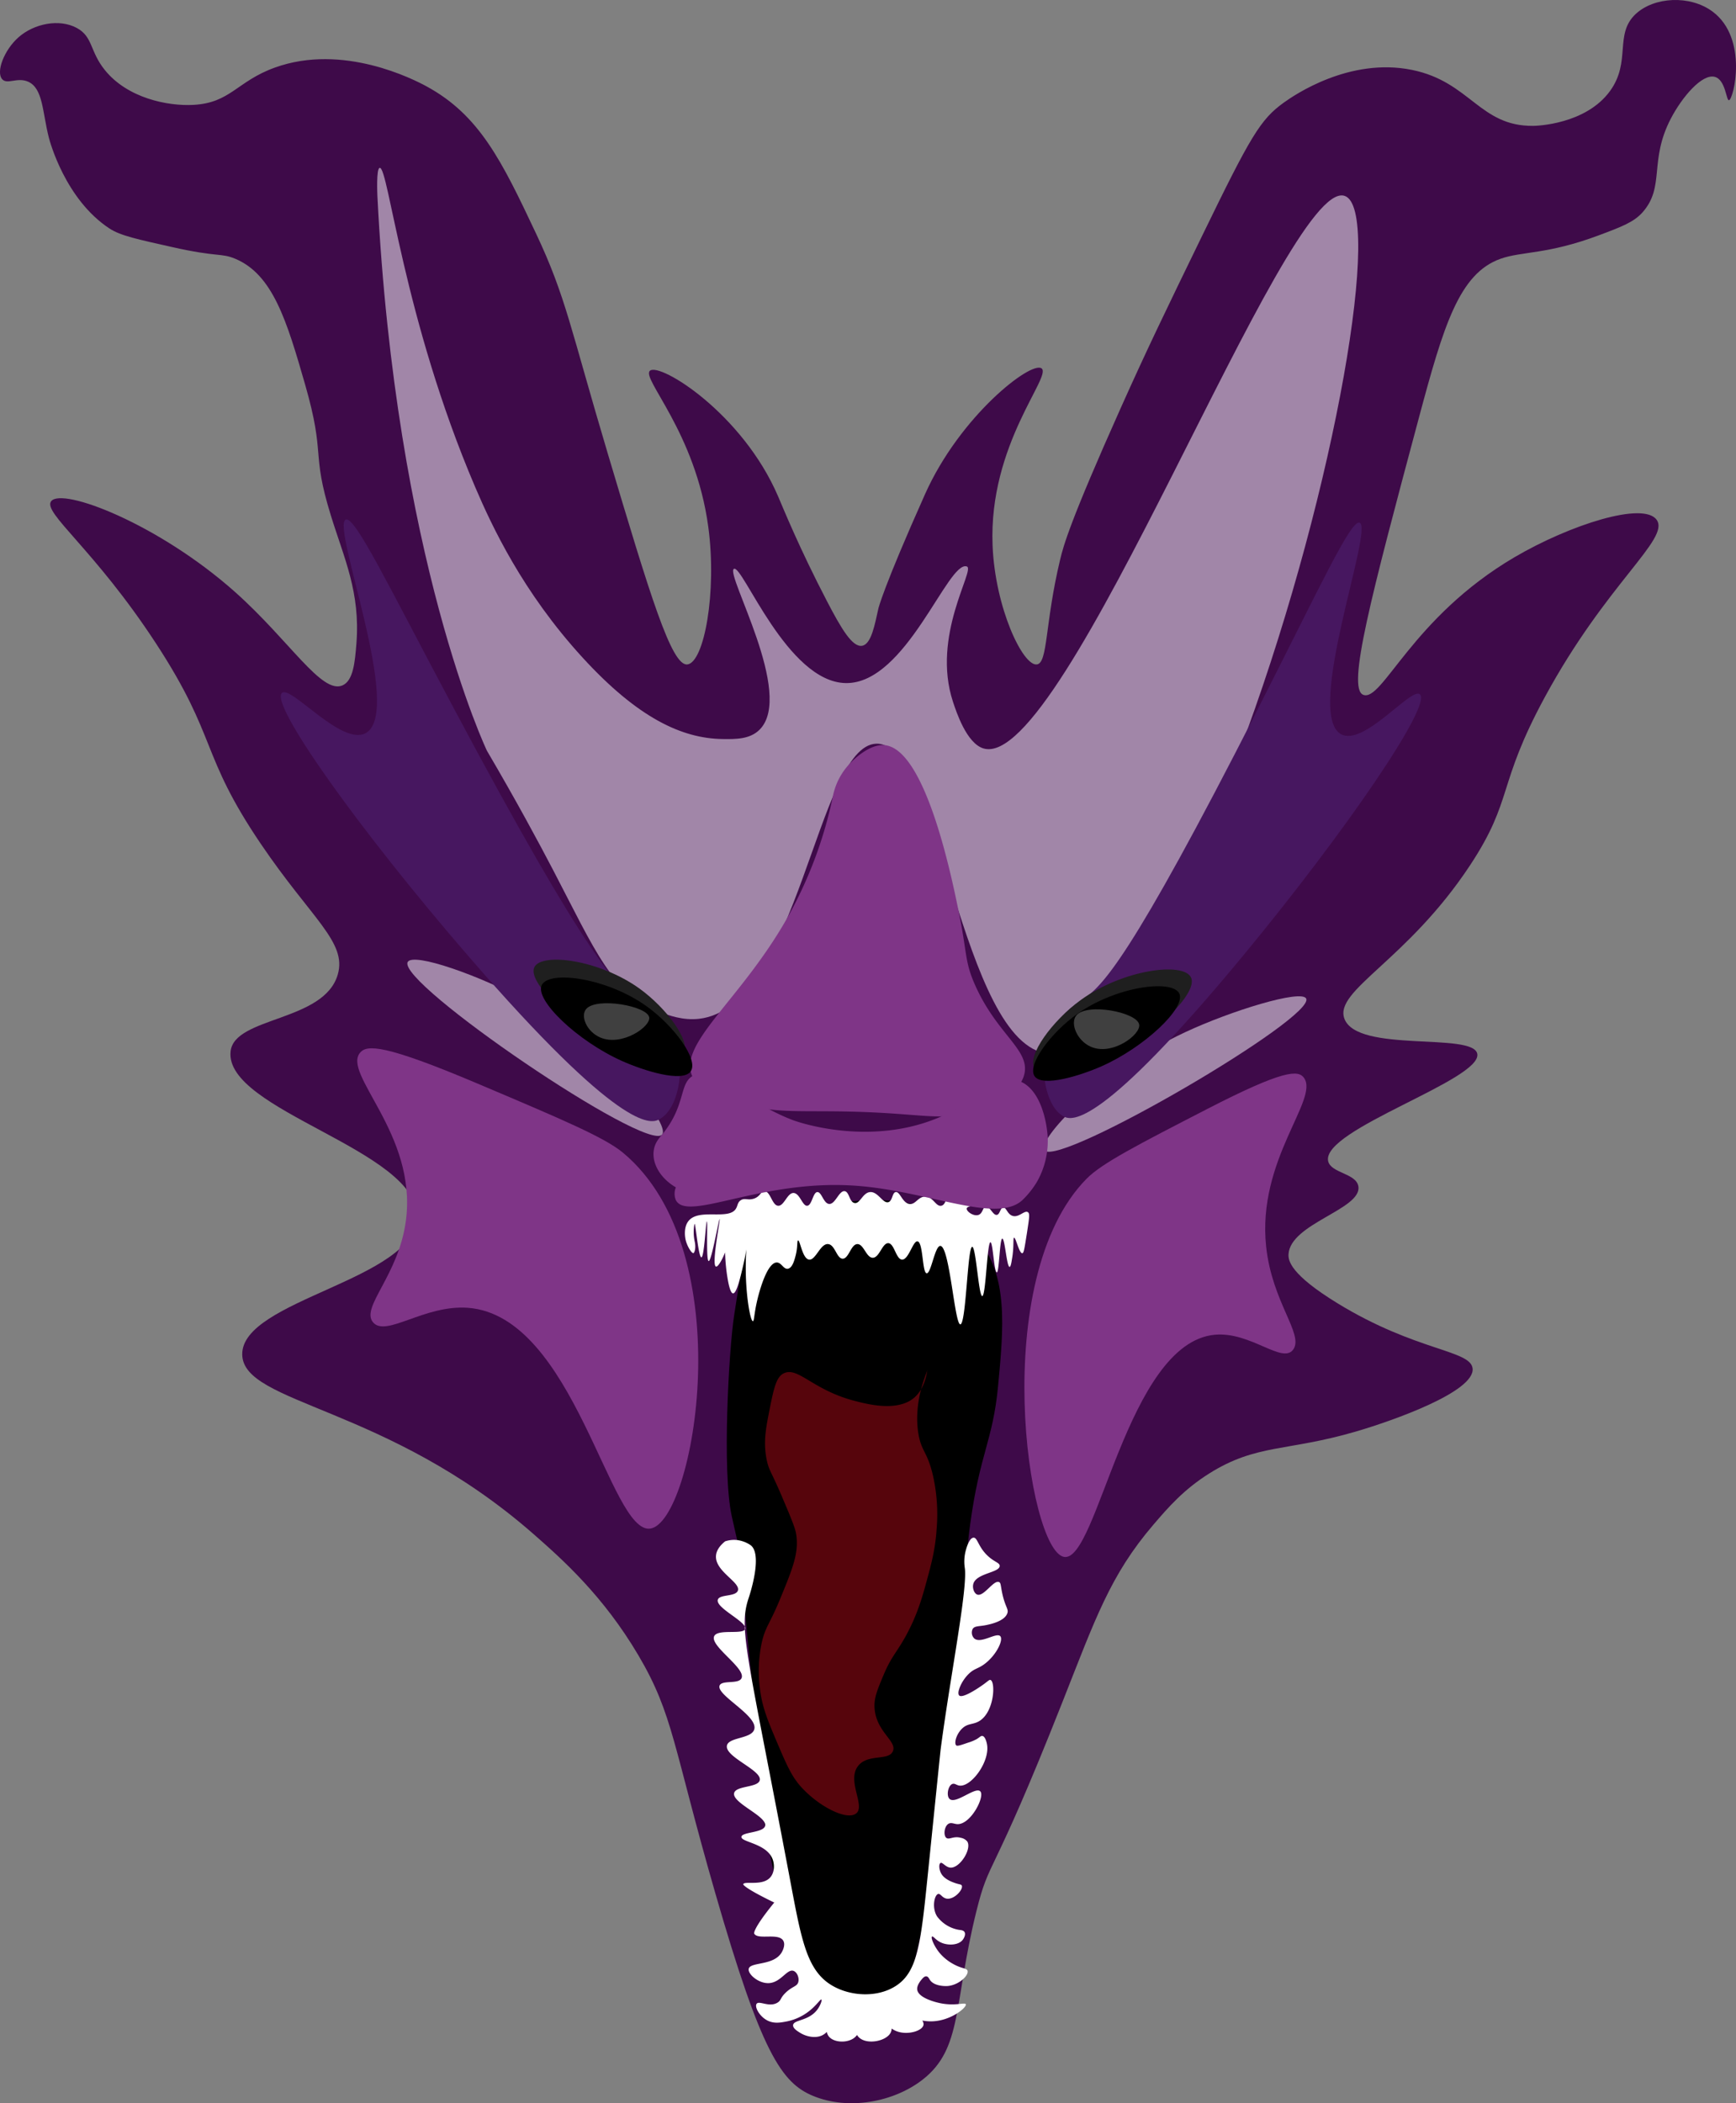 <svg id="Слой_1" data-name="Слой 1" xmlns="http://www.w3.org/2000/svg" viewBox="0 0 744.98 902.12"><rect x="0" y="0" width="744.98" height="902.12" fill="#808080" stroke="none"/><defs><style>.cls-1{fill:#3e0a49;}.cls-2{fill:#a186a8;}.cls-3{fill:#fff;}.cls-4{fill:#471760;}.cls-5{fill:#7f3587;}.cls-6{fill:#56050c;}.cls-7{fill:#1f1f1f;}.cls-8{fill:#404040;}</style></defs><path id="силуэт_головы" data-name="силуэт головы" class="cls-1" d="M85,210c-9,3.81-22.47-19-46-40-33-29.39-74.32-45.09-79-39-3.74,4.88,18.5,20.46,45,61,26.59,40.69,18.73,47.24,45,86,21.84,32.22,37,42.06,33,56-5.86,20.35-44.4,18-46,33-2.7,25.37,80.74,42.29,80,71-.7,27.05-75.36,35.44-75,59,.32,21.4,62,21.78,125,77,12.54,11,29.94,26.5,45,52s14.88,39.17,33,102c19.73,68.42,28.37,81.36,42,87,15.2,6.28,34.61,2.66,47-7,17.16-13.39,13.2-32.42,23-72,5.87-23.7,5.93-11.42,37-90,14.14-35.76,20.47-54.37,39-76,6.57-7.67,13.06-15.12,24-22,20.31-12.76,33.33-9.31,63-18,16.12-4.72,51-17.09,50-27-.83-8-24.16-7.28-58-28-20.2-12.37-21.15-18.29-21-21,.73-13.18,31.29-19.27,30-29-.77-5.8-11.89-5.73-13-11-2.87-13.54,66.22-34.85,64-46-1.86-9.33-51.41-.25-57-15-4.63-12.21,26.91-24.86,54-66,18.63-28.29,11.34-33.89,32-72,26.52-48.92,53.77-67.8,48-76-5.62-8-37.07,2-61,16-44.28,26-56.81,62.44-65,59-6.94-2.91,3.28-41.65,24-119,10.54-39.33,17.23-61.71,35-68,9.14-3.24,20-1.78,42-10,10.13-3.78,15.27-5.76,19-10,9.64-11,2.61-21.87,12-40,4.84-9.34,13.51-19.57,19-18,4.57,1.3,4.82,10.17,6,10,2-.28,8.4-26.52-7-38-9.72-7.24-25.1-6.34-33,1-9.33,8.67-1.86,20.38-11,33-10.48,14.47-31.83,15-33,15-23,.24-27-18.9-52-24-26.87-5.49-50.66,10.88-55,14-10.13,7.29-14.24,14.33-35,57-15.63,32.13-23.68,48.72-35,74-21.89,48.91-24.6,59.15-26,65-6.62,27.57-5.21,44.39-10,45-6,.76-17.91-24.21-19-51-1.76-43.4,25.7-72.67,21-76-4.52-3.2-34.95,20.32-50,54-18.06,40.42-20,49-20,49-1.54,6.81-3,15.32-7,16-4.18.71-8.94-7.38-15-19-11.91-22.82-19.05-40.46-21-45-15.31-35.71-50.63-57.51-55-54-4,3.21,19.5,26.24,25,67,3.79,28.07-1.81,58.25-9,59-6.78.71-15.94-29.52-34-90-16.25-54.44-18-67.49-31-95-14.66-31.09-24.23-50.66-47-63-5.34-2.89-35.72-18.57-65-8C39.68-49.11,37-39.84,21-39c-11,.58-28.26-2.87-38-15-6.51-8.11-5-14.21-12-18-7.57-4.07-18.35-1.86-25,4-6.18,5.44-9.79,14.91-7,18,2.15,2.39,6.39-.94,11,1,6.56,2.77,6.2,13,9,24,.42,1.64,7.06,26.54,26,39,4.8,3.16,12.26,4.68,27,8,19.54,4.41,20.84,2.42,27,5,16.13,6.75,22.12,26.59,30,54,8.93,31.08,2.44,28.29,11,56,5.74,18.58,12.72,33,11,55C90.37,200,89.66,208,85,210Z" transform="translate(61.95 83.99)"/><path id="лоб" class="cls-2" d="M221,350c-20.05-7.51-27.44-26-45.6-60.83-6.24-11.94-15.76-29.65-28.4-51.17,0,0-39.12-81.78-47-238,0-.49-.56-11.76,1-12,3.76-.57,10,64.46,41,137,7.09,16.59,20.35,45,46,73,23.88,26.1,42.79,34.72,60,35,5.81.09,11.87.11,16-4,15.22-15.12-14.91-67-11-69,3.7-1.93,22.82,48.59,48,49,26.07.43,43.92-53.07,52-50,3.62,1.37-15.34,29.61-6,58,1.46,4.43,5.84,17.74,13,20C395.07,248.08,489.76-7.85,515,0c16.76,5.21-3.6,124.72-42,230-15.89,43.57-51.6,141.48-85,138-37.66-3.92-46.7-134.11-74-133-25.27,1-33.28,113.24-76,118C231.07,353.77,225,351.52,221,350Z" transform="translate(61.95 83.99)"/><g id="нёбо"><path d="M252.09,566.43c-4.26-19.36-1.26-71.35,1-86.25,9.58-62.14,7-25.31,11-30.09,20.14-24.15,72.43-26.49,93.39-2.61,13.41,15.28,11.24,38.18,8.87,63.13-2.24,23.53-7.87,28.74-12,59.48-2.58,19.16-.58,18.61-2.61,47.48-3.54,50.39-9.16,45.54-11.48,87.13-.83,14.84-3.72,27.1-9.51,51.62-1.58,6.69-3.41,13.8-9.61,17.86-8.42,5.5-20.95,2.8-28.88-2.7C284,765.77,281,757.22,278.7,750.09c-11.34-35.16-13.05-56.87-13.05-56.87-4.73-60.31-7.82-78.52-9.39-105.92C256,582.57,254.08,575.52,252.09,566.43Z" transform="translate(61.95 83.99)"/></g><path id="Зубы" class="cls-3" d="M233.57,439.65c-2.41,2.92-1.43,7.56-1.31,8.09.62,2.73,2.6,6,3.39,5.74a.41.41,0,0,0,.23-.22c1-1.78.29-4.74.29-4.74-.87-3.93-.17-7.54,0-7.56.36,0,1.64,14.37,2.87,14.34s1.91-15.41,2.35-15.39-.43,16.83.78,17,4.34-18.06,4.7-18-3.62,19.75-1.57,20.35c.95.27,3-3.52,4.18-6.79,2.58-7.32,2.05-13.55,1.1-14.32a.08.08,0,0,0-.06,0c-.82,0-2.45,13.06-.26,26.08,1,6,1.93,6.5,2.35,6.53,1.12.05,2.31-3.28,3.95-10.19.26-1.1.54-2.34.54-2.34s.3-1.32.58-2.64c.62-3,3.43-20.81,3.28-20.83a104.08,104.08,0,0,0-2.87,23.87c-.15,12.48,1.94,24.1,3.06,24.06.54,0,.48-2.65,1.57-7.7,1.37-6.32,4.76-17.47,8.67-17.47,2.06,0,2.92,3.08,4.83,2.67s2.74-3.69,3.24-5.56c1-3.75.54-6.47,1.06-6.57.89-.16,1.84,7.79,4.7,8.22s4.88-7,8.21-6.65c3,.27,3.66,6.27,6.27,6.26s3.5-6.18,6.26-6.26,3.82,5.88,6.65,5.86,4.07-6.38,6.65-6.26,3.3,6.9,5.87,7.05c2.86.16,4.68-8.1,6.65-7.83,2.47.34,2,13.48,3.92,13.7s3.51-11.74,5.87-11.74c4,0,6.13,33.72,8.6,33.65s3.06-33.24,5.09-33.26c1.62,0,2.76,21.16,4.31,21.13s2.09-23.08,3.52-23.09c1.06,0,1.54,12.9,2.74,12.92,1,0,1.21-14.45,2.34-14.48s1.9,12.17,3.13,12.13c.46,0,.76-1.68,1-3.24,1-5.42.37-9.17.92-9.28.75-.16,2.18,6.76,3.52,6.65.67-.06.91-1.82,2-8.61,1-6.59,1.34-8.41.39-9-1.48-.92-3.92,2.53-6.65,1.56-2.19-.77-2.57-3.66-3.91-3.52s-1.38,2.92-2.74,3.13c-1.69.27-2.95-3.75-4.7-3.52-1.4.19-1.28,2.84-3.13,3.52-2.09.77-5.27-1.46-5.09-2.74.15-1,2.46-.85,2.74-1.95.49-1.92-5.46-6.57-9-5.09-2.79,1.17-2.39,5.46-4.69,5.87s-3.38-3.73-6.66-3.91-4.28,3.54-7,3.13c-3.06-.46-4-5.4-5.87-5.09-1.56.26-1.29,3.73-3.13,4.31-2.37.74-4.42-4.54-7.83-4.31-3.19.22-4.32,5.07-6.65,4.7s-2.26-4.83-4.3-5.09c-2.41-.31-4,5.67-6.65,5.48-2.42-.18-3.21-5.22-5.09-5.09s-2.26,5.66-4.31,5.87-3.16-5.37-5.86-5.48-4.07,5.68-6.66,5.48-3.27-6.23-5.87-6.26c-1.55,0-1.62,2.13-4.3,3.13s-4.09-.41-5.87.78c-1.38.93-1.25,2.28-2,3.52C250.94,439.57,238.13,434.13,233.57,439.65Z" transform="translate(61.95 83.99)"/><path id="скула" class="cls-2" d="M113,328.65c-4.72,8.93,102.58,81.84,109.18,74,3.74-4.48-22.59-37.87-58.7-57.52C144.19,334.56,115.33,324.33,113,328.65Z" transform="translate(61.95 83.99)"/><path id="скула-2" data-name="скула" class="cls-2" d="M498.53,344.24c4.86,7.88-105.41,72.21-112.19,65.26-3.85-3.95,23.22-33.42,60.32-50.76C466.53,349.46,496.18,340.42,498.53,344.24Z" transform="translate(61.95 83.99)"/><path id="Низ_зубы" data-name="Низ зубы" class="cls-3" d="M249.22,577.13c-1.71,1.38-3.75,3.51-3.92,6.26-.39,6.67,10.64,11.29,9.4,14.87-1,2.73-7.89,1.48-8.61,3.91-1.05,3.55,12.7,9.51,11.74,12.53-.85,2.62-11.81-.18-13.31,3.13-1.9,4.22,13.73,13.73,11.74,18-1.26,2.7-8.38.67-9.39,3.13-1.67,4.06,16.51,12.86,14.87,18.78-1.15,4.15-11,3.3-11.74,7-.95,4.9,15.13,10.55,14.09,14.87-.78,3.21-10.19,2.25-11,5.48-1,4.25,14.34,10,13.3,14.09-.77,3-10,2.57-10.17,4.69-.19,2.3,10.64,2.78,13.31,9.39,1,2.41.9,5.74-.79,7.83-3.32,4.12-11.34,1.51-11.74,3.13,0,0-.3,1.24,13.31,7.83h0c-9.48,11.64-8.61,13.3-8.61,13.3,1.52,2.91,10.53-.5,12.52,3.13,1,1.86-.43,4.44-.65,4.83-3.39,6-13.58,4.08-14.22,7.17-.46,2.22,4.16,6.32,8.61,6.13,5.28-.22,7.84-6.35,10.7-5.22,1.56.63,2.45,3.14,1.95,4.83-.56,1.91-2.58,1.73-5.48,4.57-2.36,2.31-1.76,3.16-3.39,4.17-3.58,2.22-7.9-1-9,.52-.93,1.29,1.08,5.1,4.18,6.91s6.1,1.15,8.74.66a22.83,22.83,0,0,0,10.56-5.22c2.57-2.22,3.95-4.41,4.31-4.17s-.37,2.53-1.83,4.43c-3.7,4.82-10,4.17-10.31,6.52-.15,1.39,1.93,2.66,3.14,3.39,2.56,1.57,6.41,2.37,9.26,1.05,5.76-2.68,6.73-13.77,6.13-14s-6.43,10.11-3.26,14.35c2.14,2.87,8.53,3.11,11.47.26,4.13-4,1.58-14.09.79-14.09s-3.34,10.75.91,14.48c3.58,3.14,12,1.37,13.56-2.48,1.85-4.59-6-12.6-6.52-12.26s2.58,9.62,9.13,12c4.68,1.7,10.86-.22,11.35-2.74.86-4.42-15.62-12-16-11.35s8.61,9.83,19.17,9.79c8.42,0,15.47-6,15-7.31-.35-1-4.84,1-11.74-.65-1.16-.28-8.79-2.08-9.13-5.74-.16-1.75,1.38-3.63,1.83-4.17s1.25-1.53,2.09-1.44,1.17,1,1.56,1.57c1.81,2.67,6.4,2.61,7,2.61,4.95-.06,9.71-4.41,9.13-6.53-.33-1.25-2.3-.77-6.26-3a20.65,20.65,0,0,1-5.74-4.69c-2.46-3-3.85-6.62-3.26-7s1.57,1.65,4.31,2.73,6.84,1,8.74-1.17c.83-1,1.48-2.58.91-3.52-.48-.78-1.64-.85-2.22-.91a14.76,14.76,0,0,1-9.52-5.74c-2.36-3.6-1.24-9.16.39-9.66,1.07-.32,1.71,1.71,3.78,2,3.28.4,7.11-4,6.4-5.61-.25-.55-.85-.44-2.61-1-1.45-.5-4.66-1.59-6.13-4-1.06-1.76-1.22-4.22-.39-4.7s2.16,1.86,4.3,2c4.09.18,9.2-8.1,7.17-11.22a4.59,4.59,0,0,0-2.74-1.57c-3.23-.89-5,1-6.26,0s-.92-4.86.92-6c1.26-.77,2.47.13,4,.13,5.74,0,11.8-12,9.65-14.08s-10.58,5.74-13.17,3.26c-1.46-1.4-.63-5.66,1.17-6.39,1-.4,1.71.42,2.87.65,5.09,1,13.56-10.39,12-17.87-.1-.47-.66-3.19-1.95-3.39-.65-.11-1.06.49-2.35,1.3a18.64,18.64,0,0,1-3.78,1.57c-3.08,1.06-4.61,1.6-5.09,1.17-1-.91,0-4.75,2.48-7.17s4.71-1.62,7.43-3.26c6.47-3.92,7-16.72,4.83-17.61-.55-.23-1,.43-3.13,1.95-2.51,1.81-8.9,6-10.31,4.7-1.13-1,.65-5.85,3.92-9.13,2.59-2.6,4.1-2.2,7.17-4.57,4.93-3.8,7.92-10.15,6.52-11.73-1.62-1.83-8.42,3.49-11.22.91a3.55,3.55,0,0,1-.65-4c.84-1.41,2.81-1.06,5.87-1.7,1.78-.37,7.77-1.62,9-5,.71-1.93-.9-2.57-2.22-8.87-.66-3.16-.5-4.19-1.3-4.56-2.33-1.08-6.57,6.42-9.39,5.35-1.29-.49-2.11-2.7-1.7-4.44,1.13-4.77,11.24-4.87,11.35-7.82.06-1.55-2.69-1.65-6-5.22s-3.62-7-5.22-6.92c-1.79.08-3,4.26-3.26,5.22a18.32,18.32,0,0,0-.52,7.57c1.4,8.64-6.06,45.68-10.3,77.74-.13.95-1.91,18.42-5.48,53.34-3.08,30.15-4.32,42.47-14,48.53-7.81,4.9-18.87,4.3-26.61,0-11.26-6.26-13.59-19.31-18.39-44.74-18.75-99.37-22.43-108.52-17.87-122,.06-.18,6.21-18.3.78-22.43a13.06,13.06,0,0,0-6-2.22A12.08,12.08,0,0,0,249.22,577.13Z" transform="translate(61.95 83.99)"/><g id="Слой_2" data-name="Слой 2"><path class="cls-4" d="M220.72,396.24c8.2-4,11.48-20.93,7.37-32.76-3.7-10.62-13-16.18-15.94-18-8.79-5.58-21.35-16.81-79.54-126-28.3-53.09-42.23-82.14-46.18-80.61-6.44,2.51,25,82.4,8.61,91.56-10.32,5.77-32.12-20.59-36-17.21-5.39,4.7,33.26,58.84,79.83,112.69C204.16,401.43,217.18,398,220.72,396.24Z" transform="translate(61.95 83.99)"/><path class="cls-4" d="M394.62,394.94c-7.76-3.95-10.86-20.72-7-32.43,3.49-10.51,12.3-16,15.07-17.85C411,339.14,422.9,328,477.9,220c26.74-52.55,39.91-81.31,43.64-79.79,6.09,2.48-23.65,81.56-8.14,90.63,9.76,5.71,30.36-20.39,34-17C552.53,218.43,516,272,472,325.33,410.27,400.07,398,396.64,394.62,394.94Z" transform="translate(61.95 83.99)"/><path class="cls-5" d="M295.38,258a181.49,181.49,0,0,1-19.32,51.43c-20.18,35.74-47.2,54.17-40.93,68.19C237,381.62,241.3,383.4,250,387c20,8.17,30.9,4.45,65,6.26,21.94,1.16,28.38,3.29,40.69-.79,6.87-2.27,19.69-6.51,21.92-15.65,2.57-10.56-11.64-16.93-21.14-38.35-4.52-10.19-3.26-13.17-7.08-31.8-3.1-15.15-14.32-69.84-31.92-71.06-6.53-.45-13.36,6.51-14.53,7.7A28.43,28.43,0,0,0,295.38,258Z" transform="translate(61.95 83.99)"/><g id="Слой_3" data-name="Слой 3"><path class="cls-5" d="M228.09,430.78a7.11,7.11,0,0,1,0-5.48c-6.85-4-10.56-10.61-9.39-16.43.55-2.77,2-4.46,3.52-6.26,10.14-12.38,7.27-21.5,12.91-25,8.46-5.31,22,10.76,43,18.78,4.13,1.57,29.29,9.55,55.57,1.56,23.88-7.25,31.94-22.71,42.53-17.93,8.53,3.86,11.16,17.47,11.44,24.17A35.41,35.41,0,0,1,383,423a37.9,37.9,0,0,1-6.26,7.82c-11.19,10.22-40.65-4.17-72-6.26C264.47,421.83,233,440.27,228.09,430.78Z" transform="translate(61.95 83.99)"/><path class="cls-5" d="M142.78,380.7c36.45,15.42,54.67,23.14,62.61,29.73C256.72,453.1,236,568.88,217.13,571.65c-17.41,2.56-32.53-91.26-78.26-94.69-18.63-1.4-35.15,12.74-40.7,6.26s11-20,14.09-43.83c4.82-37.16-27.78-62.92-19.56-72C95.6,364.18,102.91,363.82,142.78,380.7Z" transform="translate(61.95 83.99)"/><path class="cls-5" d="M456.16,391.65c-30.15,15.52-45.22,23.28-51.79,29.92C361.92,464.5,379.06,581,394.66,583.8c14.41,2.58,26.91-91.83,64.73-95.29,15.41-1.4,29.08,12.83,33.66,6.3s-9.1-20.16-11.65-44.1c-4-37.39,23-63.32,16.19-72.45C495.18,375,489.14,374.66,456.16,391.65Z" transform="translate(61.95 83.99)"/></g><g id="язык"><path class="cls-6" d="M274.26,505.13c6.2-3.19,12.33,7,30.52,11.74,5.59,1.46,18.68,4.87,25.83-1.57,4.86-4.37,5.28-11.79,5.48-11.73s-6.29,13.07-3.92,27.39c1.3,7.79,3.83,7.51,6.26,18A75.28,75.28,0,0,1,340,571.65c-.54,8.61-2.2,14.77-3.91,21.13-2.06,7.64-4.23,15.7-9.39,25.05-3.94,7.12-6.13,8.69-9.4,16.43-2.86,6.79-4.34,10.29-3.91,14.87.93,9.86,9.64,13.73,7.83,18s-10.67,1-14.87,6.26c-5.07,6.34,3.08,17-.78,20.35s-15.82-2.68-23.48-11c-4.36-4.7-6.56-9.92-11-20.35-3.83-9.06-6.11-14.6-7-22.69a58.78,58.78,0,0,1,.78-18.78c1.58-7.2,3.34-7.92,7.83-18.79,5.53-13.4,8.29-20.1,7-28.17-.42-2.7-2.37-7.28-6.26-16.43-4.44-10.45-5.31-10.59-6.26-14.87-1.68-7.51-.5-13.67.78-20.35C270,512,271,506.82,274.26,505.13Z" transform="translate(61.95 83.99)"/></g></g><g id="ГЛАЗА"><path class="cls-7" d="M382.05,374.27c-3.49-5.38,7.62-20.48,19.73-29.29,18-13.09,44-16.52,47.35-9.76s-16.2,25.52-36.08,34.46C403.5,374,385.6,379.75,382.05,374.27Z" transform="translate(61.95 83.99)"/><path d="M382,377.57c-3.23-4.9,7.06-18.61,18.26-26.61,16.66-11.9,40.72-15,43.83-8.87s-15,23.18-33.39,31.3C401.85,377.29,385.29,382.55,382,377.57Z" transform="translate(61.95 83.99)"/><path class="cls-7" d="M231.34,367.78c3.33-5.1-7.27-19.38-18.81-27.71-17.16-12.38-41.95-15.63-45.15-9.24s15.44,24.15,34.4,32.6C210.89,367.5,228,373,231.34,367.78Z" transform="translate(61.95 83.99)"/><path d="M234.51,375.45c3.33-5.1-7.27-19.38-18.81-27.71-17.16-12.39-41.95-15.63-45.15-9.24S186,362.65,205,371.1C214.06,375.16,231.13,380.63,234.51,375.45Z" transform="translate(61.95 83.99)"/><path class="cls-8" d="M189.64,348.75c-2.7,3.07.24,9.85,6.09,12.3,9.24,3.88,21.7-4.71,20.91-8.73C215.67,347.46,194.17,343.63,189.64,348.75Z" transform="translate(61.95 83.99)"/><path class="cls-8" d="M399.92,351.58c-2.71,3.32.24,10.67,6.08,13.33,9.24,4.21,21.71-5.11,20.91-9.47C426,350.17,404.44,346,399.92,351.58Z" transform="translate(61.95 83.99)"/></g></svg>